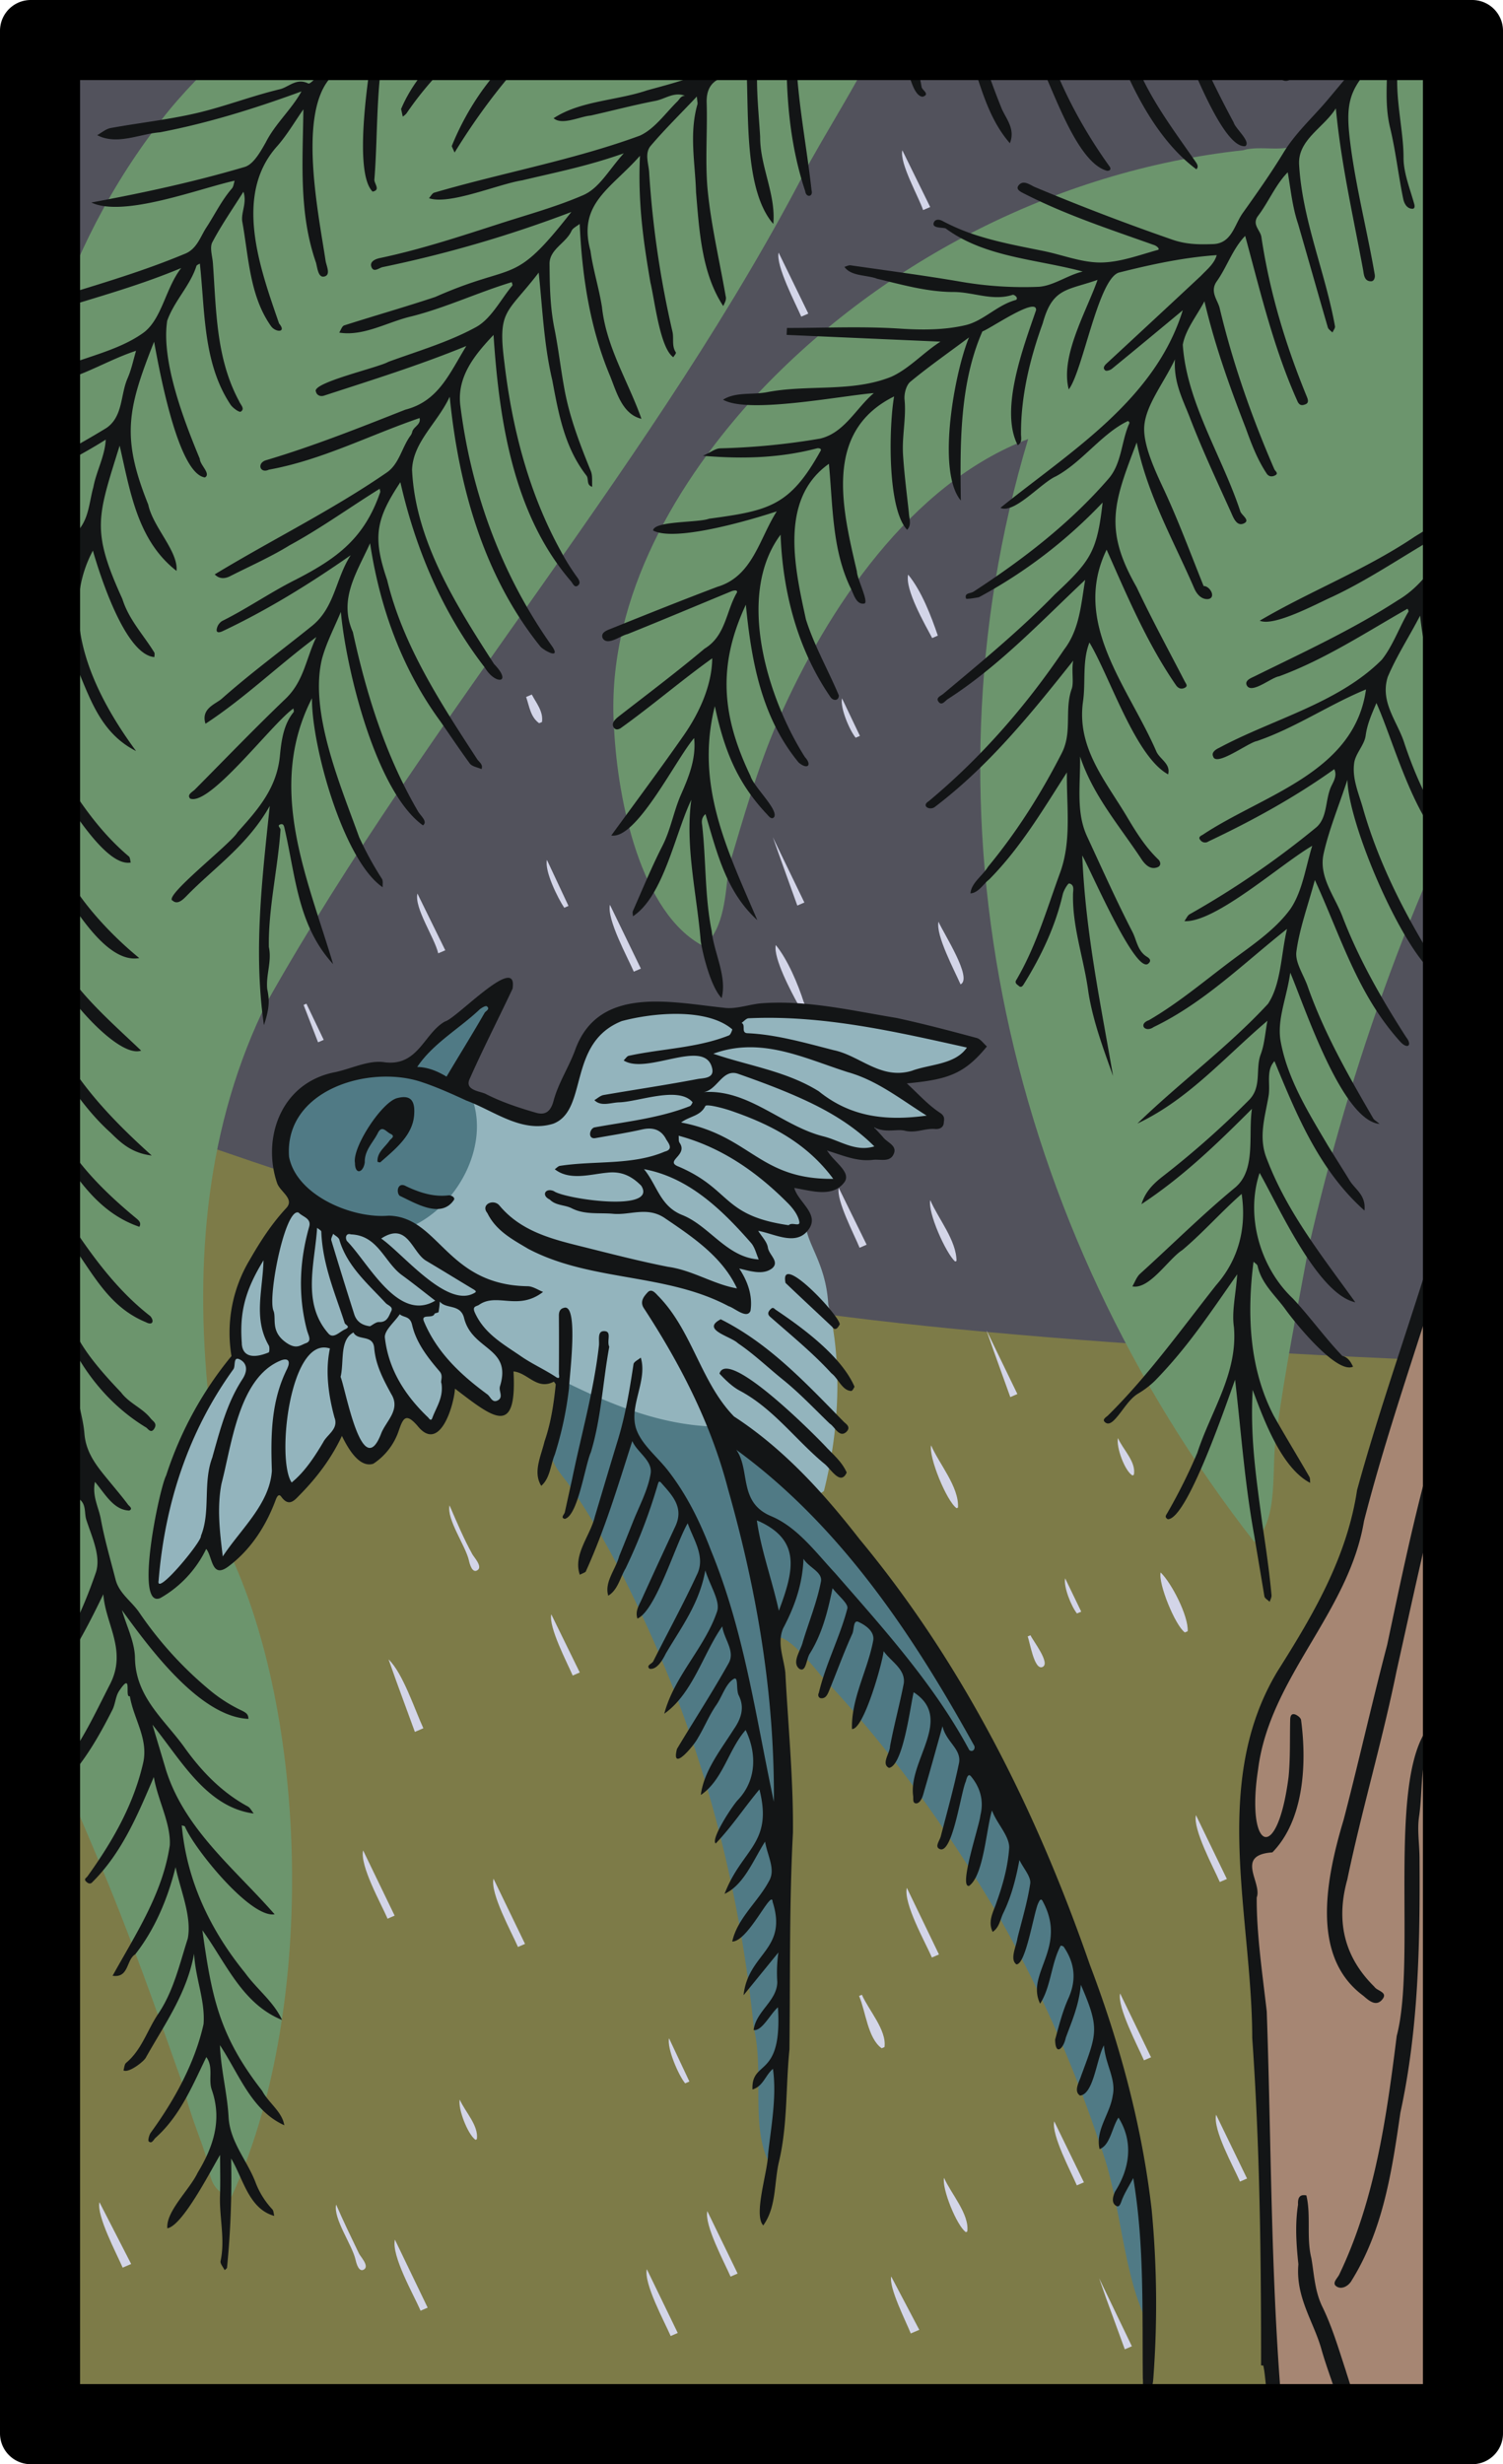 <svg xmlns="http://www.w3.org/2000/svg" viewBox="0 0 976 1600" version="1.1" id="svg1756"><defs id="defs1733"><clipPath id="clip-path"><path d="M960 22v1556a6 6 0 0 1-6 6H22a6 6 0 0 1-6-6V22a6 6 0 0 1 6-6h932a6 6 0 0 1 6 6z" id="path1730" style="fill:none"/></clipPath><style id="style1728">.cls-8{fill:#592116}</style></defs><g id="Paper_Backing" data-name="Paper Backing"><path d="M960 22v1556a6 6 0 0 1-6 6H22a6 6 0 0 1-6-6V22a6 6 0 0 1 6-6h932a6 6 0 0 1 6 6z" id="path1735" style="fill:#52525c;fill-opacity:1"/></g><path id="rect4219" style="fill:#7d7b48;fill-opacity:1;stroke:#fef8c8;stroke-width:0;stroke-linejoin:round;paint-order:markers fill stroke" d="M36.448 709.401s281.695 103.685 428.348 132.505c153.963 30.257 468.897 41.412 468.897 41.412 5.807 1.325 10.62 10.812 10.751 24.24l6.35 650.742c.13 13.428-4.797 24.39-10.751 24.24l-909-22.973c-5.955-.15-12.082 28.378-12.103 14.949l-1.351-848.983c-.022-13.429 13.052-17.457 18.859-16.132z"/><path id="rect6548" style="fill:#d3d5e8;fill-opacity:1;stroke:#fef8c8;stroke-width:0;stroke-linejoin:round;paint-order:markers fill stroke" d="M341.656 452.539c2.097 6.14 2.82 13.032 8.454 17.045l1.836-.793c.939-6.853-3.584-12.104-6.618-17.839zm262.427 326.705c-1.773 7.895 10.023 34.262 16.136 39.87l.918-.396c-.125-13.45-11.767-27.238-17.054-39.474zM589.71 373.1c-2.167 9.646 10.931 32.332 15.614 41.184l3.672-1.586c-4.383-12.84-10.555-29.01-19.286-39.598zM197.146 652.492l9.393 24.264 3.672-1.587-11.23-23.47zM640.57 863.699l4.635 13.249 10.855 30.169 4.59-1.984zm-134.96-699.68c-1.906 8.484 10.96 32.932 14.697 41.58l4.59-1.983zm80.33-66.442c-1.879 8.36 10.485 29.994 13.506 38.827l4.59-1.983zM320.458 1219.81c-2.183 9.72 11.697 34.638 15.887 44.336l4.59-1.984zm284.18-281.336c-1.684 7.495 9.992 36.13 16.532 40.788l.918-.397c.75-13.399-12.25-28.354-17.45-40.391zm-312.72 38.951c-2.037 9.078 10.515 26.304 12.62 35.943.478 2.164 2.158 8.449 5.557 6.13 3.425-2.335-2.198-8.215-3.378-10.34-5.61-10.164-10.175-21.03-14.799-31.733zm265.94 318.546c4.276 9.896 5.63 27.525 14.675 33.965l1.836-.793c1.51-11-10.4-24.07-14.675-33.966zm31.002-70.226c-2.283 10.164 11.934 35.187 16.283 45.253l4.59-1.983zm124.868 253.482 4.634 13.249 12.045 32.923 4.59-1.983zm-415.172-115.965c-1.307 5.816 5.127 22.498 10.187 26.1l.918-.397c1.23-8.957-7.656-17.719-11.105-25.703zm393.124-338.46c-1.202 5.352 4.04 18.409 7.682 22.825l2.754-1.19zm-333.694 23.371c-1.854 8.252 10.274 31.346 13.903 39.746l4.59-1.983zM546.77 453.43c-1.34 5.96 4.835 20.683 8.872 25.579l2.754-1.19zM271.054 580.17c-2.12 9.44 11.18 28.701 13.507 38.828l4.59-1.983zm482.618 440.82c-1.631 7.264 9.47 34.489 15.74 38.953l1.836-.794c.555-9.92-10.53-31.402-17.576-38.159zm22.936 157.58c-2.078 9.247 11.47 34.114 15.49 43.416l4.59-1.983zM501.864 543.637l5.031 14.166 10.856 30.169 4.59-1.983zm-146.711 14.686c-1.63 7.27 7.01 24.748 11.252 31.087l2.754-1.19zm104.157 877.361c-2.032 9.046 11.157 33.388 15.093 42.5l4.59-1.984zm-39.282 37.669c-2.087 9.29 11.456 34.08 15.49 43.417l4.59-1.983zm83.748-859.735c-1.836 8.172 10.243 30.861 14.425 38.43 1.508 2.73 2.134 12.15 6.595 10.223 4.461-1.927-1.97-8.84-2.923-11.809-3.656-11.375-10.386-27.493-18.097-36.844zm-107.701-26.133c-2.117 9.423 11.415 33.986 15.49 43.417l4.59-1.983zm331.293 706.86c-1.986 8.842 11.598 34.408 15.49 43.417l4.59-1.983zM609.434 598.471c-1.951 8.686 10.512 31.895 14.3 40.663 8.132-3.77-11.039-33.114-14.3-40.663zm57.888 464.087c1.451 3.358 4.196 22.153 9.643 19.8 5.448-2.354-6.356-17.235-7.807-20.593zm-88.6 415.558c-1.623 7.228 9.646 29.343 12.714 36.992l5.508-2.38zm-360.435-46.695c-2.04 9.079 10.512 26.305 12.624 35.941.475 2.165 2.155 8.453 5.554 6.134 3.389-2.31-2.314-8.135-3.379-10.342-5.092-10.557-10.129-20.924-14.799-31.733zm571.42-58.344c-2.203 9.803 11.287 33.69 15.49 43.418l4.59-1.983zm-533.274 81.08c-2.373 10.566 12.193 35.786 16.68 46.171l4.59-1.983zM544.68 771.33c-1.789 7.965 10.187 30.551 13.507 38.827l4.59-1.983zM64.57 1429.869c-1.971 8.774 11.233 33.563 15.094 42.499l5.508-2.38zm772.125-312.673c-1.31 5.83 11.702 37.894 16.782 36.323zm-600.904 84.257c-2.229 9.92 11.635 34.495 15.887 44.335l4.59-1.983zm448.781 175.921c-1.956 8.71 10.884 32.756 14.697 41.581l4.59-1.983zM144.473 1135.96c-1.394 6.205 4.876 19.284 8.476 24.661l2.754-1.19zm289.982 187.49c-1.442 6.421 6.083 23.938 10.46 29.252l2.753-1.19zm-182.127-246.018 5.03 14.167 12.046 32.922 5.508-2.38c-5.594-12.065-13.241-35.748-22.584-44.709zm473.637-143.68c-1.256 5.59 4.25 21.144 9.394 24.265l.918-.397c1.76-8.264-7.157-16.566-10.312-23.868zM31.868 1337.366l10.708 24.786 1.836-.793-10.708-24.786zm570.231-238.987c-1.406 6.25 6.325 25.895 11.774 29.772l.918-.396c1.357-9.89-8.872-20.536-12.692-29.376zm10.936 315.675c-1.542 6.843 8.175 31.022 14.154 35.28l.918-.396c1.545-11.224-10.713-24.795-15.072-34.884z"/><g id="Wikipedia_Cropped" data-name="Wikipedia Cropped"><g clip-path="url(#clip-path)" id="g1748" style="clip-path:url(#clip-path)"><path d="M150.23 1426.49c-10.56-2.85-14-10.09-15-21.58-4.29-15.46-12.25-32.05-15.56-48.71-17.72-49.8-35.89-102-56.72-150.75-15.33-36.61-30.86-72-48.41-106.42C-17.33 1088-.64 749.39-3.62 722.85-1.6 514.33-33 260.44 100.66 83.54c20.94-29.9 70.12-76.1 97.17-87.18 28.23 1.91 146.75-2.11 172.8-.36 3.15 1.61 6.06.94 9.24 0 3.29 2 201-3.7 202.68 1.92-13.64 36.7-37.51 73.23-56.47 107-98.86 192.32-247.35 358.66-352.44 545.24-39.75 79.84-47.4 168.74-38.17 257.94-20.84 32.77-35.88 80.16-34.53 115.81 10.51 19.52 24.38-17.84 32.93-22.13 6.51 1.83 7.27 16.75 16.28 8.75 50.44 109.55 54.85 298.3.08 415.96zm664.29-425.29c-160.3-205.33-220.46-471.14-146.87-716.14-76 28.87-130.5 110-162.4 182.85-13.25 30.22-22.78 64.09-31.94 94.81-2.31 17.28-2.63 40.14-16.41 51.65-40.59-21.06-55.73-93.76-58.14-141.32-5.49-78.79 36.26-154.29 88.69-212.5 81.62-89.18 197.32-149.72 319.79-163 11.33-3.47 26.64 1.85 35.64-4.28C859.75 73 875.26 57.66 891.29 37c3.83-3.14 6.45-9.75 12.25-7.88 9.24-3.33 10.6-16.76 22-19.58C933.63 8.9 927-3.5 934.42-4c2.78.41 47.41-3.28 45.58 4-.85 110.5.43 357.29 0 463.25-59.28 104-103.67 230-130.21 346.78-7.32 39.55-15.43 80.36-20.71 119.53-4.25 23.02 2.33 55.9-14.56 71.64z" id="path1738" style="fill:#6c956d;fill-opacity:1"/><path d="M103.76 1032.8c-3.55.14-5.25-4.4-4.68-6.88 2.74-54 24.45-101.2 52-146.71 4.24-22.19.33-41 16.72-63 12.89-2 13.42-19.6 18.2-27.92 9.72-16.71 19.75 11.68 32.31 9.31 9.48-1.42 18.88 3.49 27.67 2.82 4-2.53 7.55-3.71 11.09-3.66a6 6 0 0 0 5.91-5c2.56-5.11 10.12-6.39 14-10.62 38.26-24 14.74-75.76 27.63-70.3 16.73 6.17 35 20.56 53.29 15 12.19-4.72 11.25-18.64 14.65-29.49 10.22-42.85 54.28-46.41 92.41-38.93 4.73.24 10.63 8 15.49 2.54 47.92-10.48 101 7.78 148.76 16.29l-.44-.27c13.07 20.34-37.71 16.2-43.05 28.59-2.43 10.55 29.74 14.33 16.74 23.71-79.28-3.49 10 31.58-60 16.78-16 3.94 4.5 14.61 2.22 22.27-8.34 7.28-25-6.23-32.39 2.92-2.67 8.21 11.64 15.09 10.78 22.2-.48 14.42 13.22 26.41 14.78 54.55 9.2 38.57 7.2 81.05-2.81 121.09-9.77 8.78-22-18.87-31.35-22.71-8.42-5.5-35.81-37-39.07-16.33-8.25 13.8-47-5-60.52-6.55-23.66-.26-78.6-66.22-75.27-19.5 2.48 12.79-10.65 13.11-15.12 5.19-30.17-29.42-16.89 7.06-33.86 17.66-30.69-32.36-19.56 20.64-42.34 17.91-21-33.55-24.59 4.73-42.18 19.63-3.45 4.59-7.45 2.56-11.68 1.26-12.8 9.07-17.61 28.55-29.61 40.36-14.65 25.4-11-10-24.32 2.33-7.1 9.09-15.66 20.66-25.96 25.46z" id="path1740" style="fill:#93b4bd;fill-opacity:1"/><path d="M832.5 1604c-11.24-83.86-10-183.46-13.15-273 1.48-33.8-9.35-68-6.72-102.34-1-8.11-7.93-21.32 1.54-26.63 3.32-2.11 3.31-6.3 1.23-9.29-6.68-14.88-4.37-29.77-2.41-44.34 4.27-37.85 24-63.13 41.69-94.72 41.32-86.31 58.15-183.12 89.78-273.27 8.25-27.38 14.33-57.19 31.53-76.69 12.22 7.25-2 131 4 136.71-3.29 4 6.44 249.45-3.56 249.39-30.27 86.86-30.79 191.78-29.54 285.7 4.49 64.45 7.73 129.61 16.65 193.46-1.75 9.47 10 31.39 1.27 35.06z" id="path1742" style="fill:#a68673;fill-opacity:1"/><path d="M742.14 1501.74c-13.59-31.88-14.86-75.33-28.09-109.89a825.33 825.33 0 0 0-66.58-149.54c-32.47-55-70.39-108.14-114.61-154.68-55.18-68.11-24.29 23.28-26.54 53.58-1.56 9.36 3.9 24.83-2.68 32.36-6.17 1.8-3.25 9.86-5 14 .73 11.47 10.71 23.58 4.2 35.48a6 6 0 0 0 1 7.24c6.88 10 .49 24.3 4.28 34.38.95 26.8 1.72 50.66-2.73 76.63 1.23 18.35 3.83 46.72-6.72 61.3-11-22.86-2.56-58.82-9.12-85.48-9.42-92.83-33.33-184.82-73.34-269.69-13.66-29.34-29.35-59-47.94-85.05-8.24-10.32-15-19.14-8.21-31.67 4.06-10.1 2-24.08 7.8-33 27.91 13.69 59.06 26.81 93.19 28.45 10.49 8.28.71 15.08 19.37 11.87 68.33 49.91 115.9 121.17 156.08 194.23 2.3 6.71-4.85 7.4-5.67 12.57 1.52 7.69 10.22 13.51 10.21 21.94a6 6 0 0 0 4.2 4.8c10.46 11.53 12.71 28.15 23.13 39.2 2.46 3.94 5 8 4.56 12.32 5.18 9.79 14.08 16 13.48 30.93 5.23 7.85 15.52 15.16 14.65 26.53 6.06 11.19 14 24.38 13.8 37.79 6.44 12.42 13.42 27.4 11.62 43.19-2.06 4.43-.72 8.62 3.24 11.3 9.06 10.33 3.92 26.93 8.63 38.19 7 21.22 5.38 45.82 7 67.64-1.28 6.91 4.98 20.34-3.21 23.08zM266.88 796.53c-23.37-6-50.63-2.25-67.83-21.43-29.88-20.54-12.2-65.26 19.51-73.92 74.28-13.9 28.06-.64 90.4-48.86 30.27-13.07-10.94 37.36-14.23 46.51-5.16 9.27 8.77 9 11.92 14.45 11.2 31.3-9.8 70.05-39.77 83.25z" id="path1744" style="fill:#507a85;fill-opacity:1"/><path class="cls-8" d="M979.27 832.16c-36.09 80.76-53.21 167.05-72.4 252.87-9.25 45.5-22.5 89.92-32 135.44-7.45 26.84-2.1 50.13 17.59 69.5 1.77 2.86 9.27 3.45 5 8.44s-9.29-.16-12.28-2.65c-32.7-24.23-25.55-71.51-12.66-114.2 9.84-37.7 18.35-75.85 28.27-113.57 14-66.18 27.79-133.13 53-196.12 4.37-7.57 19.39-51.5 26.47-48.3 3.31 1.72.27 5.43-.99 8.59zM976 430.07c-7.73-12.43-27.64-77.79-19.14-88.95 5.82-10.14 14.72-18.43 21-28.35 2.27-3.58 10.5-7.79 5.09-12.13-3.21-2.58-5.16-.22-7 2.66-6.51 8.18-11.46 17.38-20.53 23.35-12.42 6.84-24.52 14.27-36.6 21.71-31.79 21.47-68.26 35.47-100.79 54.65 9.21 4.06 37-11 46.77-15.37 28.23-13.14 54.23-32.34 81.36-46.34-9 17-19.6 37.36-38.43 48.45-29.54 19.15-61.65 33.88-93.22 49.47-2.07 1-6.58 2.65-4.82 5.92 3.21 5.62 15.75-5.24 20.9-6 29.74-10.95 56.23-28.44 83.35-43.86.17 0 .89 1.49.66 1.89-6.06 10.32-10.23 22.37-17.32 31.22-28.12 28.2-70.86 38.53-105.56 57.16-1.75.82-5.33 2.78-3.93 5.62 1.83 6.95 22.92-9.09 28.42-10 24.9-8.53 46.8-23.65 70.83-33.53-7.5 54-66.52 68.26-105.69 94.14-.89.68-3.76 1.49-1.91 3.63a3.81 3.81 0 0 0 5.28.93c28.58-13.53 55.94-28.53 81.7-46.92 1.89 3.88-.11 7.4-1.67 10.53-4.38 8.74-2.4 20.39-9.81 27.09a569.85 569.85 0 0 1-82.16 56.43c-1.59.73-2.46 3-3.66 4.62 20.13 1.11 62.9-37.29 83-48.91-4.28 13.76-6.36 29.65-14.22 41.07-8.65 11.92-21.48 21.19-33.63 30.07-19.32 14.14-37.42 30-58.23 42.1-7 2.48-2.5 8.36 3.1 4.45 32.86-15.87 58.11-41.18 86.62-63.73-3.92 16.05-3.73 35.76-12.4 48.69-25.8 27.89-57.35 51.09-84.75 77.66 33.21-15.64 56.66-43.17 84.41-66.7-1.45 7.66-1.84 15.1-4.34 21.75-3.65 9.71.94 21.2-7.72 29.81a584.87 584.87 0 0 1-55.73 49.34c-7.5 5.77-11.71 10.93-14 18.16 27-17.81 49-39.11 71.74-61.89-2.57 17.36 2.88 39.77-11.06 51.23-21.33 17.61-41.13 37.35-61.65 55.93-2.23 2.09-3.32 5.39-4.94 8.12 11.17 2.17 23.35-17.79 32.46-23.59 13.61-11.46 25.22-24.77 38.5-36.44 3.2 21.52-1.62 42.18-16.57 59.24-22.62 28.64-43.87 58.48-69.93 84.32-1.26 1.39-4.7 2.84-1.94 4.9 2.38 1.78 4.92-.77 6.67-2.7 4.92-5.45 8.72-12.71 14.73-16.23a58 58 0 0 0 10.6-8.08c21.1-21.57 35-42.74 53.58-69.25-1 13.64-3.65 24.29-2.14 34.31 2.56 30.09-15 54.51-23.79 81.63A357.56 357.56 0 0 1 758 982.42c-.89 1.52-1.92 2.66.36 4 12.63 0 38.25-75.74 43.66-90.57 4.06 35.15 6.25 67.3 12.48 101.34 2.15 13.1 4.39 26.19 6.56 39.29.22 1.35 2.25 2.4 3.44 3.58.42-1.43 1.31-2.91 1.18-4.29-1.41-15.6-3.7-31.08-6-46.56-3.89-29.19-8-56-6.24-86.76 7.24 19.41 18.75 50.74 37.35 60.38-.16-1.34.07-2.91-.56-4-7.63-13.28-15.65-26.33-23.15-39.69-16-30.85-17.38-66.12-13.09-99.9.91.9 2.41 1.68 2.64 2.74 2.55 11.53 11.56 19.18 18 28.06 6.52 9.1 33.43 42.3 44 37.32-1.55-3.08-3.12-6-7-7-11.19-11.66-21-25.44-32.15-37.31-21.12-20-30.87-53.35-21.53-81.48 12.9 22.82 37.77 78.69 62.14 84-21.4-29.8-44.16-58.25-57.35-92.85-5.94-14.35-1.09-28 1.07-41.41C825 703.84 822 695 827.61 689c14.5 35.24 29.12 70.89 58.42 97 1.11-10-6-13.68-9.53-19.39-4.62-7.51-9.39-15-14-22.48-12.79-21.66-26.85-44-31.08-69.12-1.95-13.85 4.14-27.21 6.44-43.46 9.45 22.27 33.51 95.9 58 98.22-2.6-2.21-3.52-2.66-4-3.4-16.12-27.75-32.06-55.59-42.73-86-2.63-7.51-8.22-15.41-7.3-22.45 2-14.89 7.32-29.33 12-46.54 17.17 37.55 27.75 74.21 55.23 104.74 5 5.62 8.21 2.56 4.09-2.62-16.13-25.08-31-51.09-41.63-79-5.12-13.07-15.31-25.38-12-40.23 3.44-15.46 9.62-30.3 15.44-47.94.65 28.6 33.75 106 55.42 125.15 2.15 3.29 5.83-.2 3.47-3.15-20.18-32-37.88-65.9-48.46-102.36-2.72-10.09-7.57-20.12-6-30.71.88-6.08 6.57-11.48 7.41-17.56 1-7.55 3.9-13.94 7-21.25C908 488.46 922.15 550.18 958 563c-22.59-24.93-35.59-49.4-45.94-80.09-4.36-14.25-16.19-26.88-10.88-43.45 5.92-13.91 13.79-25.81 21-39.74 4.21 41.53 21.3 77.79 40.94 114 1.27 2.47 3.68 6.55 6.65 5 3.51-1.8-.78-4.11-1.69-6.15-13.06-29.7-27.52-59-36.13-90.45-2.58-10-8.26-21.51-5.52-30.09 4.44-13.88 14.67-25.9 22-38 6.24 32 7.72 68.26 34.46 91.82a76.33 76.33 0 0 0-6.89-15.78zm-149.74 772.66c20.69-21.17 22.36-58.1 18.6-86-.23-1.42-2.41-3.1-4-3.6-2.49-.76-3 1.5-3.05 3.38-.32 12.43.16 24.94-1.06 37.28-7.38 57.46-27.87 47.67-19.79-4.89 7.53-59.85 58.87-101.55 68.79-161.35 17.79-69.45 43.49-137.29 62.6-206.23a304.8 304.8 0 0 1 26.41-71c1.25-2.12 2.87-5.67.38-7.72-.54-.5-3.15.11-3.67.93-20 27.79-29.11 60.53-37 93.37-16.83 57-37.52 113.27-53.23 170.6-6.6 43.75-28.42 80.85-51.65 117.6-43.68 72.46-16.61 158.82-16.43 238.07 4.95 70.79 5.77 141.66 5.75 212.67l1.39.07c2.62 9.28 3.61 62.15 12.17 60.93 4.61 0 2.75-4.57 2.43-7.28-9.92-94.08-9-189-12.3-283.42-2.71-23.92-6.71-50.58-6.52-74.12 3.7-9.69-14.43-27.54 10.18-29.29zm145.24-125.4c-10 39.11-14.67 80.14-22.38 119.94-8.63 82-8.93 164.43-2.06 246.5 2.31 19.25 5.74 39 5.2 58.38-.34 9.49-.32 19.41 1.49 27.95 4.53 21.38 5.76 43.07 9.1 64.52-.11 8.37 9.21 7.63 10 .16-8.46-43.76-14.16-88.25-11.74-133h-2.21c-7.91-88.51-11.68-178.1-1.68-266.65 4.94-34.45 11.69-68.6 17.5-102.91.59-4.67 2.17-12.9-3.22-14.89zM659.84 194.72c-12.2 3.18-21.2 13.68-32.84 16.4-13.61 3.19-28 3.22-42.44 2.27-24.45-1.61-49-.44-73.54-.44l-.21 4.5 99.9 4.38c-11 7-20.19 17.45-31.83 22.76-25.53 10.32-53.81 4.93-80.47 10-9.46 1.94-20.56-.33-28.87 4.93 16.21 9.34 75.74-2.43 97.88-4.28-11.7 10-19.16 25.93-35 29.57a448 448 0 0 1-64.81 6.29c-3.18.16-5.75 2.43-11.15 4.85 25.28 2.11 49.44 1.58 73.92-4.8 1.22-.36 3.55.13 2.37 1.77-19.87 35.75-33.57 38.65-72.32 43.88-6.87 2.67-35.83 1.33-36.33 7.66 14.28 7.63 63.51-6.88 80.31-12.44-11.42 17.85-15.64 42.15-38.58 49-23 8.7-45.78 17.82-68.58 27-2.73 1.1-7.52 2.53-5.87 6.4 3.11 5.22 11.86-1.88 16.14-2.71 22.73-9.14 45.31-18.67 67.94-28 1-.26 3.41-.92 3.17.87-7.19 12.08-7.25 28.21-21.11 36.58-17.82 15-36.58 29.12-55 43.44-2.76 2.11-5.66 4.65-4.15 7.45 1.07 2 2.75 1.8 4.44.91 20.37-14.54 39.35-30.95 59.69-45.52-.21 17.47-8.23 35.14-18.29 49.7-15.35 22-31.67 43.92-47.26 65.33 16.43 2.81 42.2-50 53.79-63.24 1.43 13.34-3.6 25.51-8.46 36.53s-6.68 22.86-12.18 33.57c-7 13.73-12.86 28-19.1 42.16-.42 1 0 2.29 0 3.45 19.94-13.08 27.31-53.54 37.9-75.61-4.11 30.4 3.64 61.26 6.11 91.64 1.55 9.76 6.8 30.13 13.6 37.09 3.66-14.05-5-29.35-6.47-43.59-4.58-22.71-3.58-46.06-6.22-69-.51-2.88.16-5.17 2.19-6.88 7.5 25.06 13.32 50.31 33.66 68.85-19.08-44.64-40.59-87.36-27.58-138.92 6 28.18 14.39 49.73 34.15 70.5.87 1 2.83 3.55 4.42 1.4 2.6-5-13.43-19.64-15.43-26.61-18.61-38.76-21.54-71.52-3-111.17C488 430.1 494.69 466 518.64 495.13c5.92 4.93 8.77 1.56 4.05-3.55-23.93-37.58-45.24-104.91-15.81-144.41 1.43 37.51 11.06 74.58 32.55 105.65 1.87 2.42 5.24 2.19 5.3-1.27-6.94-16.51-16-32.29-21.39-49.39-7.27-33.38-17.52-78 14.92-101 2.59 27 2 55.88 14.2 80.84 2.07 4.13 3.6 10.88 8.9 9.85 2.92-.95-4.94-16.49-4.9-20.75-9.48-40.65-22-90.81 24.14-113.69-3.31 18.61-4.72 72.68 8.47 86.6 3.09-3.31 1.29-7.13 1.12-11.05-1.36-12.59-3-25.13-3.8-37.84-.74-12.05 2.16-23.68 1-35.59-.38-3.82 1.05-9.41 3.75-11.65 11.7-9.68 24.18-18.42 38.1-28.8-9.12 21.94-21.39 86.68-5.31 105.91-.53-36.71-.82-76 14-109.8 4.69-1.48 35.55-22.93 34.85-13.8-8.08 23.63-23.84 64.74-11.88 87.69 3.23-1.94 2-5.15 2.12-7.89-.07-24.19 5.85-48.5 14.1-71.26 6.33-23.17 15.84-21.28 35.59-28.21-7.17 20.47-24.41 49.59-18.69 71.13 9.25-12.08 19.31-73.3 33.08-76 20.74-5.21 41.61-9.71 63-11.19-1.58 5.6-6.33 9.32-10.19 13.38q-30.6 28.58-61.35 57c-1.48 1.37-2.68 3.07-.78 4.51.76.56 3.19-.22 4.27-1.1 15.52-12.67 30.93-25.47 46-38-18.12 58.45-73 91.69-118.41 128.28 9 4.19 26.59-16.39 36.08-20.47 17.13-9.31 29.89-27.92 46.74-35.9 1.56.86.81 1.62.25 3-4.6 11.4-4.57 24.89-12.85 34.45-25.22 29.15-55.62 52.48-87.71 73.38-1.95 1.27-6.06.62-4.85 4.44.18.57 5.48-.3 8.36-.84A318.33 318.33 0 0 0 716 326.3c-3.6 32-7.8 37.85-31 59.6-22.64 23.25-47.65 43.82-72.49 64.62-1.79 1.5-5.31 2.6-2.79 5.44 2 2.27 4.05-.92 5.7-2 33.43-21.52 60.45-50.37 89.26-77.45-2.7 15.7-3.55 32-13.68 45.25-24.85 36.78-53.87 70.11-88 98.54-4.69 2.87.27 6 3.77 3.87 35.43-26.88 62.44-60.4 90.16-95.23-1.3 6.54.56 14.12-1 18.37-4.88 13.64.58 28-6.48 41.74-13.46 26.31-29.06 51-47.87 73.76-3.48 5.8-10.85 10.4-11.39 17.26 5.19-.33 8.31-6.09 12.2-9.08 20.38-20.66 34.64-44.88 50.42-69.46-.29 22.13 3.2 44.3-4.45 65.2-8.58 23.45-15.51 47.65-28.29 69.39-1.27 1.89-.11 2.8 1.31 3.85 1.61 1.59 2.61.4 3.48-1 11.26-18.18 20.4-37.26 25.26-58.25.62-2.69 3.42-7.3 4.22-7.1 3.81 1 2.33 4.75 2.44 7.59-.34 21.43 7.26 42 10 63.13 3 18.76 9.64 36.4 16 54.3-7.88-46.24-17.82-92.18-20-143.15 5.74 10 35.23 78.75 43.14 69.94 2.49-2.33-.74-3.9-1.71-4.57-5.58-3.83-6.14-10.54-8.83-15.76-10.47-20.28-19.77-41.1-29.38-61.84-7.28-15.62-4.46-32.09-4.62-52.05 8.56 25.7 25.71 45.12 40.31 67.33 2 2.75 5.31 6.44 10 4.54 2.62-1.07 1.85-3.69.51-5-8.25-7.89-14.25-17.45-20-27.11-13.9-23.54-33.22-45.35-28.9-75.58 1.81-12.73-.64-25.94 4.14-38.2 13.32 22.27 29.87 74.1 51.11 85.6 1.71-6.7-4.83-9.45-7.47-14.45-18.19-42.21-55.59-83.77-32.48-131.43 13.06 29.43 26.12 60.47 44.88 87.75 1.26 1.91 3.1 3.13 5.53 2.08 2.72-1.17 1.18-2.63.32-4.3-10.53-20.37-21.5-40.54-31.29-61.27-21.53-37.69-14.66-55.18.09-93.86 7.13 34.49 23.82 63.34 37.56 95.12 1.31 2.82 4.11 6.94 8.9 6.55 5.3-.89 1.24-8.5-3-8.47-8.47-21.07-16.43-42.64-26.06-63.24-5.84-12.42-12.35-26.93-12.54-38.15-.26-14.53 12.15-29.28 20-45.78-1 15 5.21 26.25 9.6 37.67 8 20.79 17.45 41 26.65 61.33 1.59 3.51 3.71 9.76 8.49 7.52 4.3-2-1.19-5.07-2.28-7.72-11.63-35.53-34.89-70.72-37.39-108.34 1.8-9.81 9-18.61 14.07-28.17 6.8 28.8 16.24 55.09 26.81 82.34 3.69 10.25 7.54 20.39 13.61 29.53 1.59 2.4 4 2 5.69 1.05 2.15-1.29-.21-2.65-.78-4-14.67-33.84-26.9-68.66-35.46-104.55-1.25-5.19-6.49-10.5-2-17.14 6.79-9.5 10.35-21.18 18.57-29.69 9.79 35.93 18.44 72.76 33.84 107.1 1.35 3.31 3.31 3 5.12 2.32 2.83-1 1.66-3.57.9-5.45-13.64-33.32-24-67.56-29.32-103.25-.67-4.47-6.15-7.87-2.43-13.37 7-9.11 11.58-20.61 19.54-28.64 1.93 11.1 3 22.5 6.67 33.36 6.51 22.43 12.82 44.92 19.36 67.34.37 1.3 2 2.23 3 3.33.58-1.38 1.9-2.93 1.64-4.12-6.35-35.21-21.21-69-23.28-104.82-1-16.2 16-24 23.85-36.61 3.37 35.78 11.18 69.58 17.69 104.82.51 2.55.48 7.58 5.26 7.45 1.59 0 2.79-2 2.25-4.68-4.58-26.47-11.29-53-15.08-79.49-4.83-34.34-2.31-41.23 23.22-65.8.54 17.18-2.13 33.72 1.87 50.22 3.67 15.19 5.36 30.84 8.52 46.17.5 2.43 2 6.43 6 6.51 1.13 0 1.74-1 1.22-2.89-2.72-10-7-20.22-7-30.32.18-28.3-16.09-71.14 14.69-89 5.9 31.65 5.01 64.28 16.81 94.78.55 1.49 0 3.76 2.16 3.65 4.43-4.66-2.11-22.45-2.17-29.4-4-24.58-7.7-49.18-5.84-74.21-.49-10.9-28 8.35-31.87 11.48-17.19 12.77-30 29.84-43.72 45.94-9.41 11.08-20.29 20.88-28 33.53-8.21 13.48-17.35 26.41-26.51 39.27-5.41 7.6-7.08 19.66-19.16 20.1-8.79.32-17.3.33-26.56-2.89q-45.18-15.69-89.24-34.14c-3-1.27-7.63-5.16-10.71-.86-1.92 2.68 2.26 4.32 4.33 5.4 26.74 13.63 55.4 23 83.61 33.05 1.88.51 4.32 2.76 2.63 3.23-12.24 3.39-24.69 8.1-37.1 8.17s-24.68-4.93-37.07-7.45c-14.21-2.89-28.49-5.5-42.26-9.83a133.9 133.9 0 0 1-23.49-9.74c-1.88-1-4.64-1.39-5.59 1.18-1.35 3.79 6 2.95 7.74 3.71 25.63 18.93 59.21 19.9 89 28-9.7 2.22-19.12 9.36-28.75 9.9a239.24 239.24 0 0 1-49.41-3.13c-24.1-4.16-48.39-7.32-72.6-10.82-1.25-.18-2.66.67-4 1 4.4 6.26 14.5 5.11 21.31 7.74 16.41 3.9 32.52 8.56 49.67 8.58 12.75 0 25.27 6.08 38.33 1.82 1.08-.15 3.8 1.88 2.2 3.31zM930 1127.7c-1-3.17-1.59-4.87-2.15-6.57-27.37 34.2-7.93 152.17-20.86 200.74-6.59 52.71-14.08 106.42-37.21 154.74-1.16 2.66-5.25 5.8-1.83 8s7.88-.41 9.84-4c20.46-33 26.12-71.12 31.57-108.84 11.84-54.43 12.8-109.73 12.44-165.18 0-9-1.6-18.24-.31-27 2.6-17.78.36-36.2 8.51-51.89zm-56.1 411.49c-4.62-14-8.77-28.26-15.2-41.4-5-10.29-5.33-21.06-7.15-31.63-3.33-13.2-.11-27.8-3.24-40.69-4.6-.94-5.65 1.87-5.4 6-2.14 13.53-1 27 .22 38.71-1.89 21.42 9.89 37.25 14.89 54.94 6.28 22.27 16.93 43.36 16.92 67.21 0 2.79 1.38 4.35 4.08 4.66 14.42-1.71-2.34-48.42-5.12-57.8zM829.43 48.35c1.48 2.47 4.06 5.39 7.7 3.66 2.42-1.14.09-2.75-.47-4.08a181.46 181.46 0 0 0-24.8-42.77c-1.21-1.48-1.51-5.06-2.31-7.52C807.38 2.18 805.2 6.72 808 11c7.21 12.41 14.08 25 21.43 37.35zM759 7.24c7.79 15.32 33 89.54 49.68 87.66 3.81-2.94-6.48-11.4-7.56-15.35a719.76 719.76 0 0 1-34.26-73.21c-.93-2.34-3.43-3.48-6.12-3.4s-1.59 3.32-1.74 4.3zm-42.21 2.21c11.94 34.89 29.66 77.81 60.09 100.47 1.74-1.74.37-3.63-.71-5.19-13.88-20-28.65-39.48-38-62.15-4.93-11.92-13.09-22.4-15.47-35.48-.37-1.79-3.2-4.74-4.53-4.56-3.02.78-.77 3.88-1.38 6.91zm31 1424.61a646.45 646.45 0 0 1 1.14 110.26c-.24 3.07-.81 8.32-4 8.23-3.62-.1-2.44-5.35-2.82-8.22-.47-43.49 1.08-86.91-6.22-130.12-2.56 5-5.63 9.55-7.57 14.8-.75 2.11-1.56 4.24-3.27 3.37-3.4-1.73-2.64-5.83-.89-9.52 9.5-14.95 12-32.2 2.14-47.9-4.24 6.25-5.29 17.88-12.27 20.45-2.91-12.28 6.83-22.88 8.52-34.72 2.38-10.76-4.8-20.25-5.7-32.66-4.82 8.78-6.58 31.58-15.48 32.61-4.46-2.8-.42-9.11.75-13 10.21-27.58 12.1-30.45-.25-58.94-1.28 13.65-6 24-9.8 34.44-1.41 6.88-6.73 12.16-6.9 1.18 2.46-9 4.75-18.21 8.57-26.69 5.46-12.11 4.22-23-3-33.59-.34-.49-1.84-.88-2-.66-6.2 11.64-6.2 26.49-13.32 37.59-9.63-19.74 18.39-36.46 1.4-67-1.27-1.72-2.23 1-2.73 2-2.87 6.51-8 39.75-14.08 39.47-4.54-3.25.07-12 .69-17 2.92-11.78 6.49-23.45 8.28-35.4.67-4.45-4.3-9.76-7-15.34-2.28 12.13-5.17 23.52-10.43 34.34-2.1 4.3-2.54 9.34-6.93 12.33-3.5-7.18.74-13.42 2.67-19.66 4.12-11.47 7.28-23.21 8.06-35.14 0-7.84-8.34-15.9-11.17-24.07-3.76 12-5.37 42.22-14.9 49-7 1.21 6.95-39.91 7.32-45.68 2.42-9.64-.08-18.2-6.07-25.43-1.93-2.35-2.87 1.38-3.38 3.32-3.14 6.71-8.62 47.71-17 43.83-3.33-1.47 0-5.32.75-8.18 4.1-15.75 8.48-31.46 11.8-47.38 1.94-9.31-8.32-13.8-10.67-24.15-4.32 15.37-8 28.85-11.9 42.09-.71 2.72-1.89 7.37-4.86 8-2.79.17-2.13-2.7-2.28-4.59-3.36-23.28 26.73-50.47.31-67.56-2.14 8.73-6.82 47.64-16 49.11-5.29-2.58.61-9.56.66-14 2.55-13.72 6.29-27.23 8.94-41 1.12-9.18-8.42-14.09-13.1-20.8-.79 7.77-13 51.12-20.55 50.56-.56-19.8 10-37.74 13.68-56.89 1.54-6.31-5-10.62-9.52-12.66-3.41-1.53-2.71 5-3.93 7.69-5.58 12.21-10.1 24.91-15.24 37.32-.89 2.16-2.15 5-5.32 4.53-.87-.13-2.25-1.39-1.18-3.51 4.38-18.64 13.65-36.09 18.49-54.66.88-3.12-5.93-8.4-9.61-13.23-3.23 15.83-7 30.2-15.07 42.94-2.13 4.27-2.29 11.89-6.54 9.33-5.1-4.23 1.06-11.89 2.33-17.5 3.93-13 9.15-25.74 11.74-39 1.24-6.35-7.81-9.05-11.31-14.89-.65 16.81-5.86 31.28-13.27 45.25-4 9.76.48 19.16 1.48 28.72 1.81 34.59 5.25 69.17 4.93 103.87-2.46 46.86-1.71 94-2.26 140.76-2.47 24.19-1.12 48.68-6.77 72.7-3.3 13.69-1.54 29.45-10.24 41.54-6.58-6.84 3.07-35.39 3.11-46.2 2-18.22 5.71-37.33 3.18-55.45-5 4.17-6.3 11.31-13.3 13.4-.83-19.8 19.48-6.4 16.55-53.34-4.62 3.75-10.4 15.71-15.81 14.74 1.57-12.34 15.23-18.83 15.37-31.2a91.46 91.46 0 0 1 .73-19.18c-7.95 9.75-14.81 18.18-22.63 27.76 3-27.48 28.88-29.29 18.87-60.63-.42-9-15.67 25.68-26.21 25.79 3.26-15.09 16.83-25.93 23.9-39.32 4.37-7.49-.91-16-2.6-25.56-7.76 12.2-13.78 28.15-26.29 33.92 11.28-29.5 31.61-32.42 22.63-67.82-10 12-18 24.29-28.39 35.11-3.48-2.9 11.45-25.47 14.63-28.5 12.44-13.35 11.67-31 4.81-45.17-11.22 12.74-14.7 32.41-29.11 42.17 2-15.63 12.93-29.27 21.26-42.43 4.76-6.81 7.47-14.08 3.36-22.25-1.83-3.64-.07-12.53-3.18-10.7-5.29 3.11-7.45 11.28-11.4 17-4.69 6.75-7.77 14.56-12.05 21.58-2.22 4.42-17.52 22.87-13.47 6.91 3.33-5.57 6.73-11.1 10.14-16.62 8-12.93 16-25.82 23.44-39.07 4.42-7.9-3.16-15.78-4.14-23.89-12.36 17.51-19.21 43.68-37.67 56.69 6.43-24.46 26.36-42.86 34.29-66.38 2.22-6.66-4.39-16.27-7.66-26.65-3.84 21.71-15.95 37.41-25.69 54.07-1.95 4-5.8 10.7-10.57 9.76-2.32-2.27 1.6-3.09 2.47-4.82 9.4-18.7 19.5-37.09 28.27-56.08 5.92-11.55-2.07-22.73-5.92-33.54-7.8 13.29-20.64 56.75-32.65 61.88-1.46-4.7.74-8.08 2.63-12.12 7.24-16 14.64-31.94 22.05-47.87 5.67-12.2-2.06-20-9.1-28-1.48-1.68-1.84-.83-2.35.93a354.05 354.05 0 0 1-20.9 54.49c-3.57 6-5 13.92-11.25 17.71-2.72-8.74 4.88-17.17 7.06-25.57 3-7.39 5.95-14.76 8.88-22.16 4.13-10.45 9.78-20.69 11.56-31.54 1.38-8.46-8.76-13.76-11.9-21.13-9.13 28.55-17.73 57.23-30.06 84.38-.08.92-2.63 1.62-4 2.43-4.63-13 6.84-25.44 9.73-37.67 4.93-16.49 9.82-33 14.84-49.44 5-16.22 7.73-32.87 10.28-49.61.25-1.63 3.09-2.86 4.73-4.27 4.46 15-7.62 30.92-3.15 45.77 3.25 10.37 13.74 18.43 20.88 27.65 12.19 15.72 20.75 33.17 27.87 51.85 21.66 52.83 28.88 107.17 40.82 163.11.52-69.36-10.95-136.81-29.83-203.21-11-42.31-30.95-81.08-54.77-117.52-2.52-4.18.25-7.45 2.61-10s4.66-.06 6.5 1.94c22.49 22.57 27.83 56.3 49.62 78.65 32.08 20.86 58.08 49.51 81.47 79.6 67.59 81.5 115 176.67 149.56 276.31 19.31 50.8 33.8 104.18 40.09 158.42zM494.06 988.31c-.82-.44-1.72-.73-2.58-1.1 2.69 19.11 9.63 37.8 14.28 58.63 9.68-25.72 14.24-44.99-11.7-57.53zm138.69 145.41c-40-72.38-86.94-142.91-154.6-192.36 9.29 13.3 1.12 34.07 22.59 43.07 17 7.12 28.91 23.41 41.56 37 31.49 36.13 64.31 72.31 87.09 114.82 1.96 1.67 3.98-.25 3.36-2.53zM675.61 41.91c9 18 23.93 63.93 43.33 69 2.27 0 2.48-1.4 1.71-2.63C698.83 77.91 682.37 44.34 673 8.09c-.5-5.54-8.23-13.59-9.71-4.36 3.8 12.82 7.25 25.84 12.32 38.18zM633 45.25C638.57 62 643.61 79 655.78 93c3.79-9.53-2.77-16.11-5.56-23.07C642.08 49.65 635.1 29.18 631 7.72c-.49-2.59-.71-6.7-3.88-6.11-8.02 7.15 3.33 34.17 5.88 43.64zm-48-14.78c3.36 6 6.2 32.1 14.23 32.33 4.94-1.68-.39-4.13-.77-6.31-3-17.38-8.48-34.36-7.63-52.33-1.1-4.83-5.32-6.39-6.32-.09-3.86 8.37 1.49 16.48.55 26.4zm-32.19 872.67c1-.29 1.56-1.94 2.11-2.7-8.48-19.63-33.2-37.94-50.79-49.75-1.36-.77-2-2.53-3.89-.48-1.52 1.57-2.09 3.17 0 4.9 13.5 11.9 27.52 23.28 39.68 36.59 4.42 3.3 7 11.3 12.89 11.44zm-4.91 20c-24.31-24.86-48.32-50.72-79.88-66.54-13.14 6.81 6.55 11 11.19 15.58 10.37 7 19.45 15.77 29.15 23.59 10.79 8.69 20.39 18.86 30.39 28.55 3.4 2.07 6.36 9.74 11 5.25 2.95-3.18-.47-5.03-1.85-6.42zm-11.13 16.73c-6.7-7.29-64.24-65.33-69.57-48 3.65 3.94 8.16 8.34 12.85 10.91 21.89 11.55 36.3 31.77 54.91 47.33 4.26 3 10.74 15.11 14.86 6-3.02-6.79-8.09-11.05-13.05-16.23zm3.61-78.37c2.18 3.09 3.86.34 4.91-1.61.11-5.44-39.48-47.72-35.2-26.9 10.03 9.58 20.22 19.01 30.29 28.52zM440.64 37.73c11.55-1.9 23-4.35 38.88-7.4-11.31 5.37-14.37 13-23 16.76-11.91 5.18-24.19 8.21-36.36 11.58-19.64 6.69-43.36 6.71-60.66 18.1 5.52 4.81 17.11-1.17 24.1-1.74 14-3.15 28-6.84 42.08-9.56 6.25-1.2 11.94-6 19.11-3.32-2.74.09-3.45 2.26-4.92 3.71C432 73.61 425 83.77 415.49 88.08c-43.1 15.83-89.3 24.1-133.45 37-1.38.37-2.33 2.37-3.48 3.61 13.3 4.57 44.94-9.14 60.52-11.59 23.4-5.55 42.22-9.2 66-17.55-10 11.08-15.83 22.61-26.5 27.22-17.14 7.42-35.35 12.41-53.2 18.16-26 8.38-51.94 17-78.76 22.65-2.25.47-6.87 2-5.41 5.81s4.88.57 7.23.05A797.61 797.61 0 0 0 371 137.65c-38.47 49.24-35.29 31.71-88.34 55.16-19.6 6.53-39.48 12.19-59.15 18.48-1.43.46-2.17 3.07-3.23 4.67 15.93 2.63 31.78-7.12 47.18-10.6 22.26-5.67 43.08-15.56 64.85-22.15.15.74.69 1.82.39 2.18-7.68 9.26-13.74 21.57-23.58 27-17.77 9.73-37.73 15.52-56.92 22.54-6.37 3.75-50.55 13.71-47 19.46.48 2.16 2.72 3.33 5.23 2.5 31.22-10.19 61.84-19.71 92.4-32.24-11 17.81-18 35.81-39.62 41.35-29.9 11.79-59.7 23.68-90.54 32.85-6 1.9-3.87 8.81 1.92 6.11 34.34-6.21 65.32-22.4 97.89-33.52.95 4.32-3.88 5.53-4.77 8.87a6.56 6.56 0 0 1-.94 2.26c-5.9 7.79-7.41 18.84-15.93 24.45-35.63 24.51-74.63 43.61-111.41 65.93 3 3.05 6.54 2.92 10 1.16 12.94-6.57 26.32-12.46 38.64-20.06 20.28-11 39.05-24.63 58.48-36.69.11.81.57 1.8.27 2.4-10.27 29.77-27.82 42.73-54.82 56.61-16.4 8.22-31.4 18.71-47.77 26.85a7.82 7.82 0 0 0-3.56 5.79c-.05 2 1.95 1.74 4 .75 28.75-13.62 55.74-30.18 83.05-49.25-9.81 15.24-10.21 33.49-24.72 45.56-19.63 15.85-40 30.79-58.88 47.51-4.08 3.63-13.81 6.36-10.68 16.35 25.32-16.56 46.9-37.59 72-56.32-6.77 14-8 28.39-19.77 39.86-20.09 19.24-39.41 39.29-59 59.06-1.69 1.71-5.53 3.42-3.18 6 12.92 5 53.81-49.54 67.08-58.52 0 .81.45 1.92.07 2.38-6.84 8.34-8 19.55-8.92 28.71-2.14 21.17-14.81 35.15-27.46 49.24-4.08 7.33-48.93 42.07-42.1 44.47 3.52 3.1 7.4-1.48 10.16-4.27 17.63-17.78 38.75-32.23 52.86-57.23-5.07 48.21-10.64 94.43-3.79 142.34 3.72-11.27 3.64-16.33 2.14-23.49-.92-9.27 3.12-18 1.06-27.28-.42-24.93 5.87-51 7.57-76.13.12-1.15-2.58-2.7-.05-3.5 2.18-.69 2.41 1.49 2.78 3.16 7.15 30.88 8.51 62.57 31.43 87.58-17-56.88-43.44-114.46-13.74-172.64-.29 30.59 20.23 105.17 45.93 122.75-.14-1.86.37-4.14-.52-5.52a217.57 217.57 0 0 1-14.79-27.06c-11.85-33-32.76-81.5-24-116.15 2.88-10.34 8-20.06 12.14-30.06 3.46 37.59 22.79 116.67 53.31 138.59 3.34-2.44-1.61-6.27-3.19-9.07-21-35.91-33.54-76-42.32-116.44-9.41-21.27 2.39-38.28 11.17-57.65 6.33 41.73 20.58 81.4 45.74 115.75 6.3 9.05 12.49 18.31 19 27.22 1.47 2 5 2.48 7.64 3.66 1.13-3-1.39-4.41-2.77-6.34-23.65-36.31-48.27-73.9-58.52-116.43-9.41-27.67-7.52-39.25 8.59-63.51 9.85 43.44 27.45 84.93 54.84 120.35 6.71 11.39 18.27 10.42 6-2.28-24.38-37.83-51.2-80.07-53.25-126.19.68-18.08 16.49-30.28 24.45-47.39C297.83 315.74 314 374 351 419.91c2.44 2.56 13 8.35 7.83.18C325.82 373.7 306.1 320 299 263.87c-2.73-19.41 9.92-34.15 21.48-46.4 3.64 55.35 12.78 116.3 50.07 159.66 1.32 1.37 2.31 4.67 4.5 3.21 2.82-1.88.25-4.8-.93-6.44a149.75 149.75 0 0 1-9.92-16c-20.72-37.52-31.62-79.7-36.59-121.9-4.61-35.31 1.39-31.81 22.21-59 2.46 23.24 3.35 46.7 8.79 69.76 4.13 22 8 43.78 22.22 62.06 1.64 2.11-.23 6.21 3.76 7.24-.26-3.4.31-7.13-.91-10.13-6.93-17.08-13.54-34.13-17-52.43-2.54-13.47-4-27.11-6.71-40.45-2.78-13.92-3-27.75-3.12-41.62-.12-9.61 10.62-13.44 14.25-21.46.87-1.94 3.5-3.08 5.33-4.59 1.51 33.45 6.46 66.66 19.3 97.72 4.34 10.2 7.81 25.74 20.8 28.83-8.44-24-22.83-46.35-25.63-72.6-1.92-12.26-5.8-24.23-7.47-36.51-8.42-30.7 13.25-40.24 32.14-61.66-1.37 29.62 1.93 54 6.79 82.24 2.78 11.43 6.17 42.67 14.91 48.56.47-1.05 1.78-2.15 1.63-3.12-2.85-4.21-1.2-9.06-2.22-13.49a632.5 632.5 0 0 1-15.1-102.71c-.17-5.93-3.32-12.93 1-18 9-10.59 19-20.38 29.91-31.95.32 3.47.61 4.29.42 5-5.5 18.91-1.49 38.23-.93 57.11 2.08 24.59 3.59 52.66 17.68 73.94 1-2.27 2.26-4.21 1.55-6.54-4-23.11-9.53-46.2-11.75-69.52-1.64-18.5 0-37.28-.57-55.91-.2-6.35 1.49-11.4 6.25-14.51 7.91-4.51 10.68-13.23 19-17 2.95 30.34-2.69 86.22 18 110.12 1.87-18.86-8.67-37.57-8.52-56.52-1.15-19.61-3.75-39.49-.34-59.13 1.47-8.49 11.62-8.73 16.36-14.41 3 3.71.79 8 1.26 12-.77 32.86 1.58 65.59 12 96.85.52 4.37 5.28 3.73 4.11-.56-4.24-38.37-13.14-76.42-9.26-115.39a2.86 2.86 0 0 0-4.44-2.62c-37.41 31-91.06 19.38-133.2 37.86 19.33 5.73 40.89-3.52 60.53-5.73zm-57 905.35c6.84-22.39 7.79-46 12-68.62-1.84-3.93 2-10.12-3.4-10.18-4.6 0-2.87 6-3.33 9.6-3.3 29.2-11.46 57.56-17.35 86.3q-2.4 10.86-4.78 21.71c-.31 1.41-3.09 3.62 0 4.31 8.52-2.14 13.04-34.36 16.84-43.12zm-70.1-884.92a177 177 0 0 0-20.2 36.73c.65 1.44 1.25 2.8 1.86 4.15 22-35.81 49.1-68.88 82.19-95.66 2.37-2.06 3.95-4.79 1.19-7.44-3-2.84-4 1-5.69 2.33-22.07 17.53-42.54 37.01-59.35 59.89zm55.95 843.22a229.84 229.84 0 0 1-9.2 43c-2.87 6.83-3 15.3-8.81 20.36-5.62-8.83 0-19.68 2.11-28.84 4.15-11.91 6-24.33 7.26-36.83.07-.6-1.24-2-1.35-1.91-10.88 5.61-16.71-5.78-26.05-6.71 2.33 43.16-13.22 30.08-38 11.2-.8 11.52-10.09 42-24.33 24.14-7.69-8.83-9.4-5-12.34 3.61a41.43 41.43 0 0 1-16.37 21c-9.25 2.92-16.61-10.36-20.38-18.07-6.8 14.53-16.25 27-27.31 38.26-3.49 3.55-7.08 8.18-12.13 1.16-1.56-2.17-2.8.08-3.51 2-6.41 17.29-16.45 32.72-30.93 43.46-10.89 8.06-10.1-6.62-14.25-11.51a73.16 73.16 0 0 1-29.78 31.9c-17.29 7.43-.41-71.93 3.74-79.49a236.65 236.65 0 0 1 42.45-77.64 92 92 0 0 1 12-62.72c6.89-12 14.13-23.16 23.59-33.37 5.57-6-4-10.56-5.93-16.14-9.86-28.77 2.06-64.92 37.2-72 10.66-2.14 21.85-8 32.14-6.58 22.25 3.14 25.82-18.6 39.62-26.41 7.39-1.71 47.67-45 43.91-21.28-9.15 19.46-19 38.59-27.71 58.25-3.71 7.45 5.75 8.18 9.86 9.86 10.41 5.39 21.78 9.16 33.1 12.42 5.33 1.54 9.33 0 11.37-7.72 3.11-11.75 10.26-22.36 14.34-33.93 15.54-41.1 62.57-30 96.19-26.53 7.85 1.16 16.27-2.18 24.49-2.89 29.51-2.2 58.75 4.77 87.69 9.52 17.48 3.78 34.8 8.34 52.08 13 2.52.67 4.43 3.61 6.62 5.5-14.73 18-25.39 21.47-52 24 7.37 6.74 13.7 13.94 21.44 19 3.66 2.39 2.69 4.52 2.54 6.67-.19 2.88-2.67 4.18-5.64 3.92-6.54-.58-12.44 2.92-19.75 1.1-5.15-1.28-12 1.68-19.8-2.12 3.08 3.4 4.64 5 6.09 6.73 2.68 3.18 8.7 5.07 6.74 10.17-2.36 6.13-8.78 3.56-13.68 4.17-10.41 1.28-19.66-3-29.64-6 4.16 7.3 16.13 14.07 11 20.7-7.68 10-21.34 5.31-32.38 3.54 2.57 9.4 16.91 17.09 9.09 27.22-7.95 10.65-21.5 2.69-32.53.61 2.26 3.72 5.74 7.09 6.29 10.89.67 4.69 7.63 9 2.94 13.31-6 4.86-14.44 1.88-21.54.31 5.74 8.61 8.78 18 7.31 27.43-2.3 5.63-10.32-1.86-14.21-3-40.81-21.7-89.48-15.78-130.1-37.23-10.06-6-20.89-11.62-26.53-23.17-4.68-5.69 4.13-9.64 7.91-4.84 13.41 16 32.31 21.25 51.39 26 19.28 4.79 38.52 9.85 58 13.68 15.76 2.14 29.79 11.48 44.76 14-9.53-20.59-29-33.53-47.28-45.91-11.22-7.29-22.18-1.51-33.12-2.52-8.88-.82-18.38.8-26.92-3.58-4.55-2.32-10.31-1.64-14.24-5.67-5.82-2.74-2.74-7.89 2.72-5.43 6.81 5 67.63 13.94 56.67-3.55-5.86-5.87-12.4-9.65-22.29-8.45-10.66 1-24.27 5.35-33.86-2.26 1.15-.76 2.25-2.09 3.45-2.2 22.54-3.49 46.93-.24 68-9.25 6.2-1.57 1.92-6 .8-8.13-3.16-6.07-8.52-7.82-15.42-6.27-10 2.25-20.2 3.85-30.32 5.63-5.15 1-4.12-5.86-.84-6.92 20.91-3.8 42.13-6 62.08-13.84.8-.26 1.8-2.46 1.71-2.54-9.09-10.58-34.66-.38-47.5.09-5.44.09-11.89 3-16.22-1.43 2-1.15 3.91-3 6.05-3.33 20.29-3.51 40.66-6.5 60.87-10.36 3.65-.69 11.44-.19 9.43-7.39-5-19.33-42.27 4.87-57.37-4.68 1.13-1.06 2.14-2.84 3.42-3.06 21.57-4.66 44.38-5 65-13.23 1.11-.46 2.28-3.8 2.09-3.94C459 654.26 424 657.53 403.7 663c-35.47 14.22-21.55 57.7-44.37 66.59-20.44 6.42-38.31-8.28-56.48-15-9.87-4.55-19.76-9-30-12.33-34.24-10.88-88.28 5.89-85.15 48.82 4.74 25 40.91 40.32 64.66 38.25 32.86.68 37.47 45.12 90.45 45.82 3.32.12 6.56 2.4 9.84 3.69-16.22 12.54-29.9.24-41.59 8.38-1.42 1.07-4.65.66-2.72 5 6.23 13.93 18.87 20.7 30.38 28.67 7.21 4.92 15.37 8.54 22.62 13.41 2.67 1.39 1.57-1.31 1.58-2.58q.14-18.79 0-37.59c0-2.51.85-4.38 3.21-4.93 9.99-3.47 3.48 45.65 3.36 52.18zm118.32-94.24c-18.64-21.33-40.54-42.72-69.61-48 8.51 10.3 10.36 23.86 24.6 29.68 17.78 6.94 29.12 27.65 49.88 28.92-1.58-3.58-2.46-7.74-4.87-10.6zm23.11-26.63c-19.91-19.9-42.59-35.62-70.23-43.09.17 1.55-.16 3.46.62 4.59 5.78 8.32-10.55 11.84-.28 15.6 34 14.77 27.84 31.72 71.14 37.92 2.07-2.31 7.56 1.4 6.87-2.33-.85-4.61-4.54-9.2-8.12-12.69zm-35.79-59.14c-5.7-2-16.4-4.67-17.11-3.23-3.29 6.65-10 6.41-15.73 10.69 45.08 8.5 50.64 37.16 98.79 36.58-17.21-23.26-40.58-35.28-65.95-44.04zM522 714c-13.87-6.37-28.26-11.71-42.68-16.77-10.68-3.75-13.67 11.88-23.76 12 29.84-3 52.1 22 79.46 28.69 10.64 2.76 20.64 10.18 32.76 6.43C554.41 731 538.66 721.64 522 714zm29.2-17.65c-28.57-9-56.61-23.64-88-12.18 22.85 7.89 47.23 11.18 68.47 24.38 20.72 16.74 43.5 19.42 70.06 15.81-16.9-10.62-31.83-22.59-50.52-28.02zm-69.63-32.19c2.86 1.37-.44 6.17 3.49 6.68 18.45.78 36.76 6 56.21 11 17.18 3.54 30.74 19.5 50.92 13.4 11.79-4.38 27.95-3.89 35.7-15.07-46.39-10.34-93.84-21.27-141.81-19-1.53.09-3 1.96-4.5 2.98zm-210.65 28.61c6.84.16 12.93 2.61 19.05 6.28 8.22-13.85 16.74-27.52 24.76-41.48.62-1.07 3.88-2.43 1.32-4.21-.72-.5-3.25 1-4.53 2-13.32 12.64-30.37 22.08-40.6 37.41zm-23.39 111.41c14.06 9.65 43.38 46.4 61.07 35 1-.74-.24-1.48-1.41-2.18-10.19-6.1-20.33-12.39-30.5-18.41-9.29-5.53-11.93-25.7-29.16-14.41zm-22.28 1.56c14 14.24 33.3 53.19 57.38 38.78-7.34-5.65-14.34-11.29-21.6-16.57-11.43-8.31-15.48-25.84-33.12-26.47-3.19-1.03-3.91 2.05-2.66 4.26zm-10.1-.41q7.24 24.07 14.87 48c1.46 4.59 4.85 7.13 10.22 7.8 1.77-.87 3.9-2.83 5.94-2.74 5.3.23 6.31-3.93 7.88-7.09 1.43-2.89-2.12-3.64-3.62-5.25-11.61-12.55-25-23.8-30.11-41.15-.45-1.54-2.65-2.55-4-3.81-.45 1.44-1.54 3.06-1.18 4.24zM213.4 866c3.18 3.41 7.06-1.27 10.56-2.82 4.22-1.87.3-2.82-.12-4.11-5.82-18.31-14.38-37.48-15.19-59.33-.05-.88-1.77-1.68-2.72-2.52-1.48 23.17-10.1 48.94 7.47 68.78zm-36-15.36c2.45 5-2.22 13.52 8.26 21 6.76 4.81 9.37 1.76 12.94.51 4.16-1.45 1.64-5 .68-8.65-5.81-22.36-4.82-44.79 1.5-67 1.56-5.48-4.27-6.38-6.81-9.11-8.57-3.86-19.97 53.06-16.52 63.29zm-20.39 21.78c.68 10.41 10.5 8.63 17.48 5.7.47-.15.72-3.44 0-4.59-10.05-17.51-3.9-35.38-3.37-55.22-12.07 19.69-15.66 34.05-14.06 54.15zm-19 73.34c4.93-17.45 9.43-35 19.43-50.29 3.83-5.88 2.69-10.45-1.56-12.7-4.65-2.47-2.8 4-4.27 6.17-29.23 40.41-44.63 87.58-48.62 137.42-1.92 10.74 28.35-25.74 27.48-29.11 6.53-15.97 1.02-34.72 7.6-51.45zm48.59-57.44c1.56-3.09 1.63-6.85-3.63-5.21-27.87 10.7-32.36 54.52-39.14 80.24-3 15.71-1.15 30.85.83 47.25 11.53-17.64 30.44-34 31.88-55.58-.78-23.02-.6-45.49 10.12-66.66zm30.7 32.42c-4-14.53-6.22-30.51-3.05-45.16-25.91-8.71-35 72-24.87 87 8.41-6.75 15.1-17 20.51-26.16 2.58-5.04 9.84-8.42 7.47-15.64zm37.13-14.95c-5.32-9.71-10.53-19.39-11.42-30.51-.72-9.06-10.73-4.46-13.47-10.11-9.22 4.84-6 19.26-8.37 28.83 3.33 8.2 14 69 26.35 36.78 3.12-8.03 12.39-15.08 6.97-24.95zm32.17-7.68c-.66-1.69 1.44-4.69-1.16-7.71-7.74-9-15.21-18.66-17.83-30.14-1.35-6-5.49-4.6-8-6.95-3.41 5.11-10.19 10.59-9.67 15.26 2.31 20.61 13.09 37.46 28 51.71.7.68 1.87 2.94 2.82.32 2.53-6.93 7.34-13.26 5.9-22.45zm37.94 2.38c8.39-26-18.25-23.32-23.3-45.19-2.66-8.79-11.62-5.19-15.66-10.21a48.88 48.88 0 0 1-.79 6.77c-.14.6-2.43.6-2.66 1.26-1.23 3.38-9.06-.42-6.81 4.94 8.45 20.17 23.89 34.62 41.15 47.3 2.07 1.53 3.06 5.65 6.57 4 4.08-1.96.8-6.06 1.56-8.83zM263.9 73.72c19.23-28.3 44.43-50.48 73.33-68.6 1.35-1.06 3-4.29 2.65-4.59C335-4 332.09 3.31 326 3.45c-25.65 17.88-53 37.74-65.54 67.31.48 2.18.78 3.57 1.08 4.95a12 12 0 0 0 2.36-1.99zm-4.4 702.68c10.08 4.65 26.92 15.26 35.31 2.65.84-1.64-1.83-3.13-3.67-2.91-9.61 1.17-18.88-1.85-27.4-5.92-5.36-3.11-6.69 3.67-4.24 6.18zm-6.5-35.88c-3.11 4.49-8.23 7.71-7.87 13.8 0 0 1.53.6 1.83.34 10.42-9.09 21.27-17.93 22-31.15.75-10.81-4.06-12.27-11-10.53-10 2.48-29.31 32-27.46 42.11 0 7.88 5.42 6.53 6.37-.42-.21-7.84 5.43-12.83 8.49-19 2.69-5.44 5.5-.71 8.1.45 3.69 1.65.32 3.26-.46 4.4zm-82.69 617.13c-27.74-35.64-32.77-60.26-38.89-104.34 15.33 21.18 25.85 47.81 51.72 58.24-5.41-11.86-16.38-20-24-30.57-22.72-27.93-37.92-60-41.11-95.8.72.28 2 .42 2.09.85 5.72 13.91 42.3 59.47 58.21 56.93-25.5-29.27-58.33-54.92-70.55-93.74-2.76-9.29-5.55-18.57-8.79-29.39 18.32 22.56 35 53.63 65.77 57.68-1.28-1.57-2.24-3.71-3.88-4.6-17-9.19-30.23-23.08-41.06-38.26-12.77-17.92-31.79-32.53-32.17-58.14-.15-10.4-5.49-20.72-8.47-31.08 17.39 24 50.42 69.29 82.14 70.62 0-3-1.53-4-4.37-5.41a97.57 97.57 0 0 1-19.13-11.92A242.7 242.7 0 0 1 90.44 1047c-4.94-7.27-13-12.28-15.38-21.35-3.35-13.09-7.18-26.11-9.6-39.38-1.39-7.59-5.74-14.87-3.81-24.1 6.52 7.66 12.09 18.34 22.31 18.62 2.63-1.22-.14-2.93-.78-3.8-3.62-4.88-7.56-9.52-11.42-14.22-7.76-9.48-15.86-18.48-16.94-31.87-.82-10.56-4.74-20.9-5.38-31.43-.44-7.36-4.62-14.61-1.46-22.9 11.05 20.61 27 38.25 46.89 50.3 1.15.64 3.19 4.39 5.41.55 1.94-3.34-1-4.58-2.49-6.49-5.34-6.79-13.79-9.62-19.25-16.93C39.1 862.76 42 851.62 37 796.28c20 21.41 28.59 50.25 57.73 62.21 4.45 2.39 5.65-.79 2.8-4-21.82-16.94-38.18-39.58-53.33-62.6-11.55-15.89-11.69-32.72-11.07-52.07 16 23.8 29.8 47.25 57.37 56.74 1.32-2.41-.1-3.87-1.65-5.21C56.35 764.58 20.46 727 30 681.24c12.44 19.14 24.6 38.76 41.92 54.31 6.5 6.45 13.68 13.21 26.59 14.72-37-33.29-82-81-68.08-131.51.45 15.53 44.63 69.3 61.22 63.4-32.12-30.85-76.28-65.4-59.07-116.38 11.65 16.48 34.57 60.46 57.87 56.3-30.8-25.15-72.64-73.65-54.55-112.44 8.79 12.3 32.68 53.42 49 50.4-.39-1.35-.35-3.21-1.25-4C69 543.72 57.36 528.73 47 512.82c-4.64-7.16-11.71-13.91-11.63-23 2.74-17.62 4-56.61 10.57-65.26 11.09 22.93 16.4 49.93 42.42 63.09C62 451.85 36.7 401.87 60.31 357.53c4.81 16.68 21.13 67.64 39.94 69.11 0-1 .37-2.25-.08-3-7-11.47-16.48-21.23-20.69-34.7-20.46-44.9-16.15-53.2-1.79-99.6 6.88 29.74 11.46 61.5 36.94 81.35 1.22-12.78-15.31-28.37-18.38-43.1-17.53-43.68-13.57-61.83 3.81-105.72 3.24 17.55 15.43 85.7 33 88.13 4.18-2.34-3.24-8.08-3.31-12.09-10.19-24.51-25.18-63.35-21.18-89.65 4.6-12.94 14.84-22.6 19-35.58.22-.68 1.44-1 2.2-1.54 3.4 30.61 1.94 64.33 19.8 91.41 1.4 2.26 5.79 5.34 6.74 4.74 3-1.87-.1-4.42-1-6.7-15.12-28-14.84-59-17.07-89.85-.36-4.52-2.19-10-.37-13.44 5.87-11.15 13.13-21.56 20.2-32.8 2.39 7.09-1.47 13.1-.81 19 4.23 23.22 4.74 48.5 18.74 68.29 3 4.15 10.31 4.28 5.23-1.72-12.32-35.71-29.85-83.32-1.23-115.17 6.43-7.31 11.38-15.9 17-23.9-.38 33.71-3.09 67.17 8.18 99.51.92 3.31 1.4 9.84 5.24 9.07 4.36-.88 1.94-6 1.08-9.78-4.59-30.48-17.67-93 1.85-117.86 9.44-12.33 20.62-23.34 31.32-35.28-3.91 20.47-16.39 94.15-2.72 107.75 5.22-1 1.26-4.85 1.14-7.61 2.82-35.2.17-71.52 11.34-105.4.5-1 9.14-9 .94-9-13.09.47-25.83 6-38.72 9.54-31.33 8.17-62.12 17.26-92.92 27.41 6.18 7.65 12.76 2.54 19.74 1.26 14.74-4 29.4-8.33 44.08-12.56 14.87-4.28 29.71-8.68 44.59-12.9 1.11-.32 2.49.31 3.74.5-7.68 10.43-17.19 19.58-25.72 29.35-3.21 3.48-8.59 9.93-10 9.19-7.62-3.83-12.65 2.36-18.46 3.75-18.3 4.38-36 11.32-54.34 15.57s-37 6.25-55.48 9.62c-3.1.56-5.85 3-8.77 4.64C76 94.43 90.34 87 103.88 85.91c31.4-6 62.23-15.65 91.89-26.56-6.48 11.79-17.05 20.92-23.23 33.18-3.41 6-7.88 14.07-13.54 15.83-32.88 9.73-65.84 16.85-99.71 23.13 20.94 9.94 70.22-9.16 93.09-14.16-.57 1.71-.71 3.8-1.8 5.06-6.7 7.74-11.08 16.92-16.59 25.35-3.94 6-6.17 14.29-14.52 17.29-23.56 9.84-47.95 17.32-72.38 24.83-5.31 3-18.52 3-19.93 9.31-.54 4.47 13.67.21 16.33-.12 25.53-7.85 49.06-14.54 74.17-25-10.16 13.08-12.37 32.51-24.08 41.68-21.42 15.77-53.65 17.92-74.47 33.67 25.18 1.69 46.35-14.21 69.25-21.64-1.76 5.83-3 12.15-5.55 17.94-4.65 10.7-2.87 24.58-13.58 32.1-21.14 13-41 22.68-62.88 36.78 3.83-.5 9.51.07 11.84-1.13 16.83-9.29 34.26-17.71 50.47-28-.51 10.71-6.08 20.41-8.06 30.95-3.23 11.56-2.87 25.08-15.55 32.66-14.46 8.19-29.86 17-41.34 28.88 1.48 4.41 6.33 1.71 9.15-.47q17.31-11.8 34.7-23.47c.76-.51 2-.27 3-.39-2.49 10-5.32 19.86-7.63 29.87-2.42 10.45-3.69 21.07-12.52 29C21.17 420.81 12.64 430 3.91 439c-1 1-1.13 2.81-1.67 4.24 8.31 1.69 26.52-19 32.85-26.64-3.67 25.35-3.45 50.3-10.7 74.25C23 499.66.49 513.52 5.7 520.12c8.32-2.45 12-14.66 19.46-18.93-4.31 30.47 5 66.21-25.16 86-1.54.93-3.52 3.36-1.37 6 4.73 5.59 16.32-13.9 21.74-15.79 2.29 24.88-5.3 48.7-18.44 69.72-1.22 2-2.57 5-.24 6.58 5.16 3.15 15.84-19.78 17.25-25.38 2.7 33.71.2 64.49-21.49 91.24-1.57 2.74.21 7.74 3.69 4.22 9.35-6.45 14.65-15.37 16.59-26.45 3.63 19 9 41.43 1.93 61.86-2.12 5.62-7.31 9.74-8.43 14.65-1.32 10.19-9 17-10.5 26.59 12.8-6.92 15.76-22.79 24.2-35 .78 9.93 1.46 19 2.21 28.08 1.09 13 5 25.86-1.1 38.85-7.92 16.78-12.53 35.15-24.71 49.87-1.15 1.68-.11 4.34-.21 6.25 15.6-5 23.23-37.62 31-52.43 0 21.14 9.08 41.18 6.14 60.81-4.7 23.34-20 42.75-32.74 62.49 9.1 9.63 31.3-40.07 37-48.65 1.42 24.7 12.21 43.5 0 67.6-8.67 18.81-18.4 37.12-32.17 52.92a4.36 4.36 0 0 0-.8 3.78c.89 1.86 2.48 1.22 4.24.47 10.13-4.37 13.58-14.73 18.73-22.77 7.84-12.24 17.2-24.21 19.12-39.22 4.47 3.51 3 8.78 4.38 13.2 3.61 11.29 9.85 24 6.14 34.64-9.69 27.86-22.2 54.77-44.09 75.94-2 1.91-8 3.54-3.41 8.58 20.79-5.21 42.75-50.8 52.44-70.69 1.34 19.41 15.64 36.45 4.34 58.43-9.32 18.14-17.7 36.55-30.12 52.46-2.22 5.12-16.13 13.2-12 18.4 6.01 3.56 11.56-7.2 15.68-10.44 11.54-13.07 20.1-28.24 28-43.83 1.94-3.82 2-8.72 4.33-12.2 9.08-13.69 3.28 4.93 7 3.34 2.32 14.56 12.22 27.66 8.62 43.35-6.25 27.39-20.06 51.25-36.17 73.67-.78 1.08-2.64 1.67-.74 3.46 1.55 1.46 2.88 1.62 4.21 0 19.11-19.15 29.16-43.49 39.65-68 2.44 14.8 11.15 30.21 10.36 44.35-4.65 31.33-22.09 57.55-37.14 84.72 10.74 1.57 8.75-10.32 14.67-13.89 12.56-16 21.06-35.77 26.22-56.66 3.23 15.19 10.62 32 7.94 46.32-5.31 16.55-9.26 34.26-19.2 48.92-7.11 10.5-10.64 23.33-20.84 31.83-1.15 1-1.19 3.23-1.74 4.9 3.29 1.94 13.11-5.63 14.48-8.2 12.3-21.94 26.62-41.51 31.38-67.56.92 16.39 7.25 30.23 6.17 45.65-5.61 25.31-19 49.56-34.28 70.53-1.11 1.54-2 5.13-1.34 5.71 2.12 1.76 3.07-1.13 4.41-2.32 16-14.3 23.91-33.75 33-52.46 4.8 6.63 1.17 14.51 3.5 21.17 7 19.91.84 37.46-9.18 54-5 10.72-20.61 25-19.65 36 9.88-1.49 28.28-37.72 34.27-47.62 0 9.41.24 17.53-.06 26.41-.5 14.16 3.42 28.27.36 42.51-.36 1.7 1.71 3.93 2.66 5.91.53-.56 1.48-1.09 1.53-1.69a587.27 587.27 0 0 0 2.67-70.79c7.86 13.09 11.43 32.63 28 37.25-.4-1.46-.37-3.32-1.28-4.32a53 53 0 0 1-10.8-17.24c-5.6-14.79-16.9-26.47-17.62-43.3-.94-15.33-4.9-29.81-5.58-46 12.59 19 20.5 42.36 41.81 52-1.38-8.76-10.24-14.59-14.34-22.27z" id="path1746" style="fill:#131516;fill-opacity:1"/></g></g><g id="Red_Japanese_Frames" data-name="Red Japanese Frames"><path class="cls-8" d="M0 20v1560a20 20 0 0 0 20 20h936a20 20 0 0 0 20-20V20a20 20 0 0 0-20-20H20A20 20 0 0 0 0 20zm924 1528H52V52h872z" id="path1751" style="fill:#000;fill-opacity:1"/><path d="m952.1 15.41-23.41 23.42a4 4 0 0 1-2.83 1.17H50.14a4 4 0 0 1-2.83-1.17L23.9 15.41A2 2 0 0 1 25.31 12h925.38a2 2 0 0 1 1.41 3.41zM40 1549.86V50.14a4 4 0 0 0-1.17-2.83L15.41 23.9A2 2 0 0 0 12 25.31v1549.38a2 2 0 0 0 3.41 1.41l23.42-23.41a4 4 0 0 0 1.17-2.83zM936 50.14v1499.72a4 4 0 0 0 1.17 2.83l23.42 23.41a2 2 0 0 0 3.41-1.41V25.31a2 2 0 0 0-3.41-1.41l-23.42 23.41a4 4 0 0 0-1.17 2.83zM925.86 1560H50.14a4 4 0 0 0-2.83 1.17l-20 20a4 4 0 0 0 2.83 6.83h920.55a2 2 0 0 0 1.41-3.41l-23.41-23.42a4 4 0 0 0-2.83-1.17z" id="path1753" style="fill:#000;fill-opacity:1"/></g></svg>